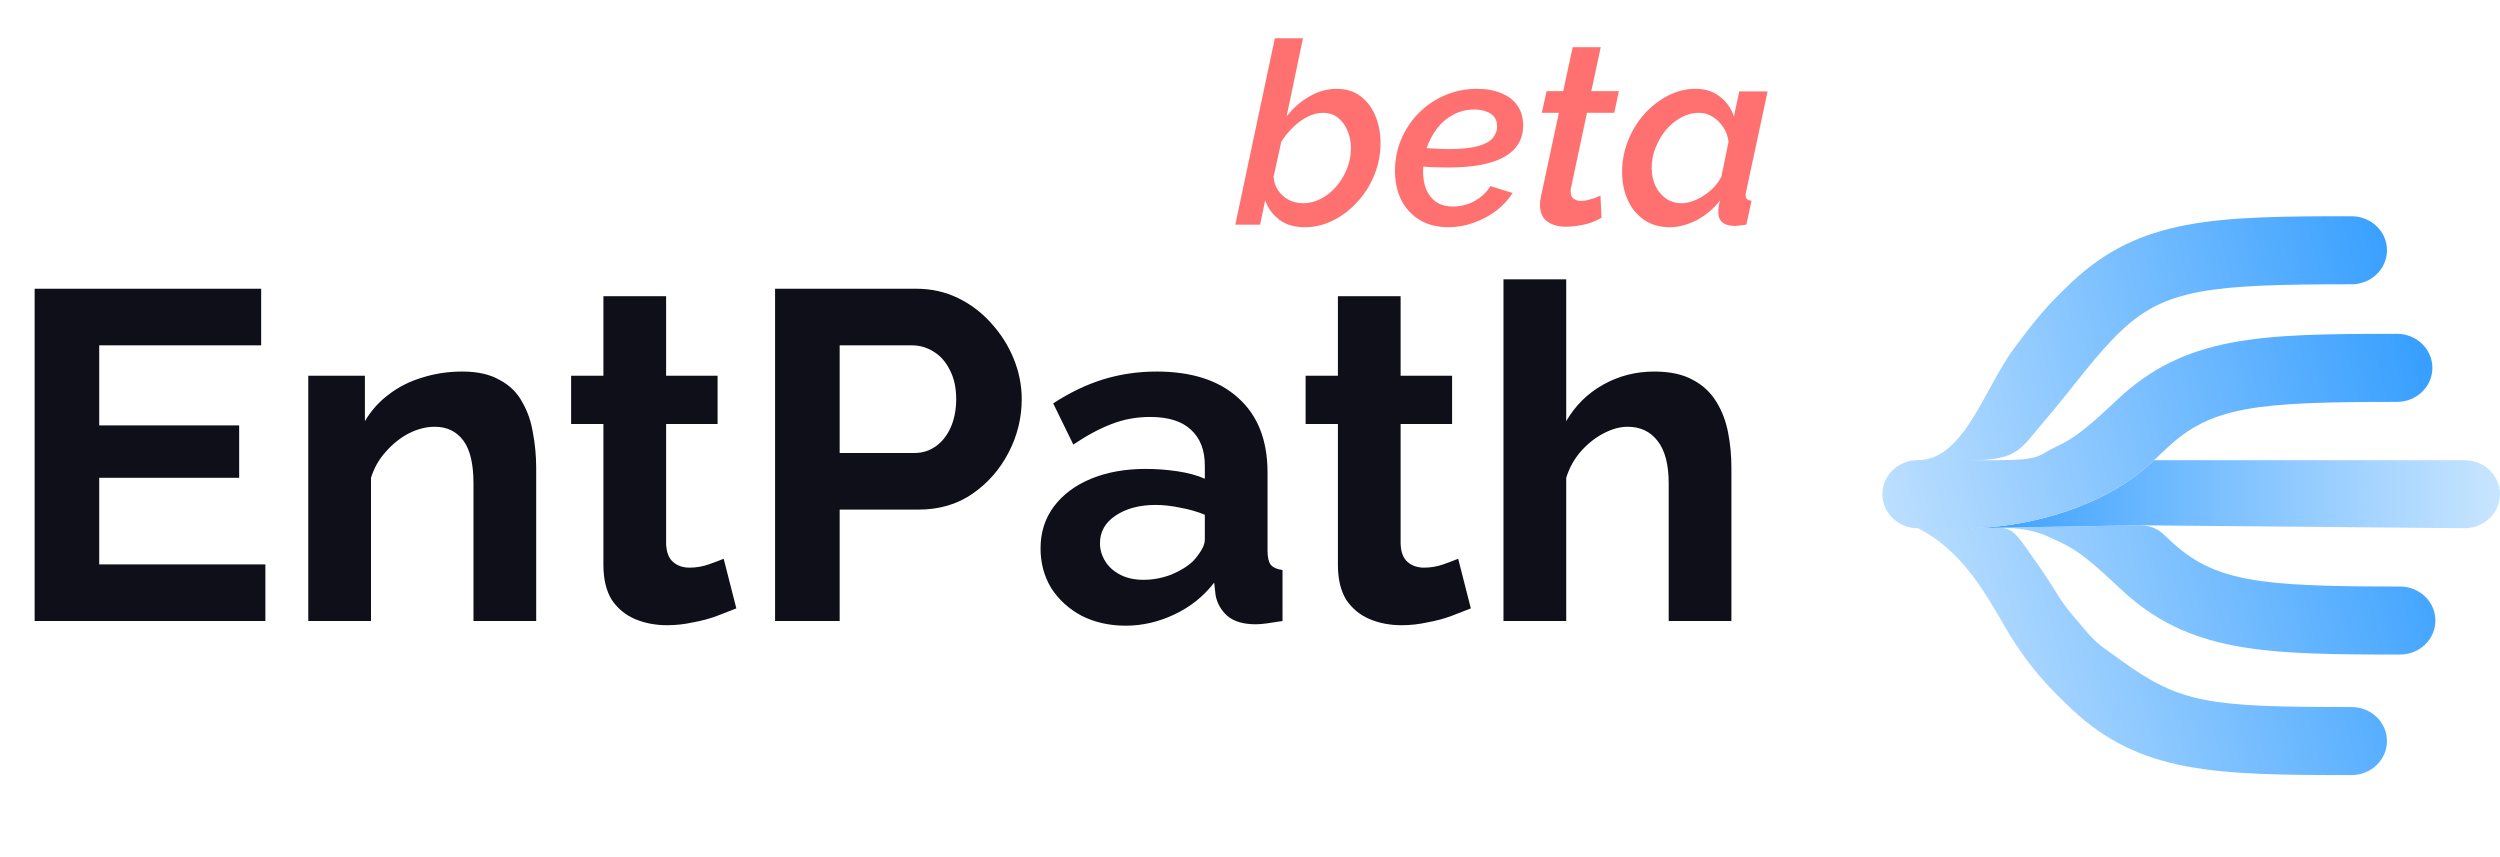 <svg width="105" height="36" viewBox="0 0 105 36" fill="none" xmlns="http://www.w3.org/2000/svg">
<path d="M11.146 23.704V26.082H1.455V12.126H10.969V14.504H4.167V17.866H10.045V20.067H4.167V23.704H11.146ZM22.52 26.082H19.886V20.303C19.886 19.477 19.742 18.875 19.454 18.495C19.166 18.114 18.766 17.924 18.255 17.924C17.901 17.924 17.541 18.016 17.174 18.2C16.82 18.383 16.499 18.639 16.21 18.966C15.922 19.281 15.713 19.648 15.582 20.067V26.082H12.947V15.782H15.326V17.689C15.588 17.243 15.922 16.87 16.328 16.568C16.735 16.254 17.2 16.018 17.724 15.861C18.261 15.69 18.825 15.605 19.415 15.605C20.057 15.605 20.581 15.723 20.987 15.959C21.407 16.182 21.721 16.489 21.931 16.883C22.154 17.263 22.304 17.695 22.383 18.18C22.475 18.665 22.52 19.156 22.52 19.654V26.082ZM30.926 25.552C30.703 25.643 30.434 25.748 30.12 25.866C29.805 25.984 29.465 26.076 29.098 26.141C28.744 26.22 28.383 26.259 28.016 26.259C27.532 26.259 27.086 26.174 26.68 26.004C26.273 25.833 25.946 25.565 25.697 25.198C25.461 24.818 25.343 24.326 25.343 23.723V17.807H23.987V15.782H25.343V12.44H27.977V15.782H30.139V17.807H27.977V22.839C27.99 23.193 28.088 23.448 28.272 23.605C28.455 23.763 28.685 23.841 28.96 23.841C29.235 23.841 29.504 23.796 29.766 23.704C30.028 23.612 30.238 23.533 30.395 23.468L30.926 25.552ZM32.553 26.082V12.126H38.47C39.112 12.126 39.702 12.257 40.239 12.519C40.776 12.781 41.242 13.135 41.635 13.58C42.041 14.026 42.355 14.524 42.578 15.074C42.801 15.625 42.913 16.188 42.913 16.765C42.913 17.551 42.729 18.298 42.362 19.006C41.995 19.713 41.491 20.29 40.849 20.735C40.206 21.181 39.446 21.404 38.568 21.404H35.266V26.082H32.553ZM35.266 19.025H38.411C38.739 19.025 39.033 18.934 39.295 18.75C39.558 18.567 39.767 18.305 39.925 17.964C40.082 17.61 40.16 17.21 40.16 16.765C40.16 16.28 40.069 15.867 39.885 15.526C39.715 15.186 39.486 14.93 39.197 14.76C38.922 14.589 38.621 14.504 38.293 14.504H35.266V19.025ZM43.703 23.035C43.703 22.367 43.886 21.784 44.253 21.286C44.633 20.775 45.158 20.382 45.826 20.107C46.494 19.831 47.261 19.694 48.126 19.694C48.558 19.694 48.997 19.726 49.443 19.792C49.888 19.858 50.275 19.962 50.603 20.107V19.556C50.603 18.901 50.406 18.396 50.013 18.042C49.633 17.689 49.063 17.512 48.303 17.512C47.739 17.512 47.202 17.61 46.691 17.807C46.18 18.003 45.642 18.291 45.079 18.672L44.234 16.942C44.915 16.496 45.61 16.162 46.317 15.939C47.038 15.716 47.792 15.605 48.578 15.605C50.046 15.605 51.186 15.972 51.998 16.706C52.824 17.44 53.237 18.488 53.237 19.851V23.134C53.237 23.409 53.283 23.605 53.374 23.723C53.479 23.841 53.643 23.913 53.866 23.94V26.082C53.63 26.122 53.414 26.154 53.217 26.181C53.034 26.207 52.876 26.22 52.745 26.22C52.221 26.22 51.821 26.102 51.546 25.866C51.284 25.63 51.12 25.342 51.055 25.001L50.996 24.47C50.55 25.047 49.993 25.493 49.325 25.807C48.657 26.122 47.975 26.279 47.281 26.279C46.599 26.279 45.983 26.141 45.433 25.866C44.895 25.578 44.469 25.191 44.155 24.706C43.854 24.208 43.703 23.651 43.703 23.035ZM50.111 23.566C50.255 23.409 50.373 23.252 50.465 23.094C50.557 22.937 50.603 22.793 50.603 22.662V21.62C50.288 21.489 49.947 21.391 49.58 21.325C49.214 21.247 48.866 21.207 48.539 21.207C47.857 21.207 47.294 21.358 46.848 21.659C46.416 21.948 46.199 22.334 46.199 22.819C46.199 23.081 46.272 23.33 46.416 23.566C46.56 23.802 46.77 23.992 47.045 24.136C47.32 24.28 47.648 24.352 48.028 24.352C48.421 24.352 48.807 24.28 49.187 24.136C49.567 23.979 49.875 23.789 50.111 23.566ZM61.775 25.552C61.552 25.643 61.283 25.748 60.969 25.866C60.654 25.984 60.313 26.076 59.946 26.141C59.593 26.22 59.232 26.259 58.865 26.259C58.38 26.259 57.935 26.174 57.529 26.004C57.122 25.833 56.795 25.565 56.546 25.198C56.31 24.818 56.192 24.326 56.192 23.723V17.807H54.836V15.782H56.192V12.44H58.826V15.782H60.988V17.807H58.826V22.839C58.839 23.193 58.937 23.448 59.121 23.605C59.304 23.763 59.534 23.841 59.809 23.841C60.084 23.841 60.353 23.796 60.615 23.704C60.877 23.612 61.087 23.533 61.244 23.468L61.775 25.552ZM72.719 26.082H70.085V20.303C70.085 19.504 69.928 18.907 69.614 18.514C69.312 18.121 68.893 17.924 68.356 17.924C68.041 17.924 67.707 18.016 67.353 18.2C66.999 18.383 66.678 18.639 66.39 18.966C66.115 19.281 65.912 19.648 65.781 20.067V26.082H63.146V11.732H65.781V17.689C66.161 17.033 66.678 16.522 67.333 16.155C67.989 15.788 68.703 15.605 69.476 15.605C70.144 15.605 70.688 15.723 71.108 15.959C71.527 16.182 71.855 16.489 72.091 16.883C72.326 17.263 72.49 17.695 72.582 18.18C72.674 18.652 72.719 19.143 72.719 19.654V26.082Z" fill="#0F0F1A"/>
<path d="M54.799 9.543C54.37 9.543 54.016 9.439 53.737 9.232C53.459 9.024 53.259 8.753 53.137 8.417L52.923 9.435H51.883L53.544 1.608H54.724L54.038 4.889C54.309 4.539 54.627 4.26 54.992 4.053C55.356 3.838 55.739 3.731 56.139 3.731C56.547 3.731 56.886 3.838 57.158 4.053C57.429 4.26 57.633 4.535 57.769 4.878C57.912 5.221 57.983 5.597 57.983 6.004C57.983 6.483 57.894 6.937 57.715 7.366C57.544 7.788 57.304 8.163 56.997 8.492C56.697 8.821 56.357 9.078 55.978 9.264C55.6 9.45 55.206 9.543 54.799 9.543ZM54.735 8.535C54.992 8.535 55.239 8.474 55.474 8.352C55.718 8.224 55.932 8.052 56.118 7.838C56.311 7.616 56.461 7.37 56.568 7.098C56.682 6.819 56.74 6.53 56.74 6.229C56.74 5.965 56.693 5.722 56.6 5.5C56.507 5.272 56.375 5.089 56.204 4.953C56.032 4.81 55.818 4.739 55.56 4.739C55.346 4.739 55.128 4.796 54.906 4.911C54.692 5.018 54.492 5.164 54.306 5.35C54.12 5.529 53.956 5.729 53.813 5.951L53.491 7.43C53.505 7.638 53.569 7.827 53.684 7.999C53.798 8.163 53.945 8.295 54.123 8.395C54.309 8.488 54.513 8.535 54.735 8.535ZM60.83 9.543C60.358 9.543 59.954 9.439 59.618 9.232C59.282 9.024 59.025 8.742 58.846 8.385C58.675 8.027 58.589 7.623 58.589 7.173C58.589 6.708 58.675 6.272 58.846 5.865C59.018 5.45 59.261 5.082 59.575 4.76C59.89 4.439 60.255 4.189 60.669 4.01C61.091 3.824 61.548 3.731 62.041 3.731C62.428 3.731 62.763 3.792 63.049 3.913C63.342 4.028 63.568 4.199 63.725 4.428C63.889 4.65 63.971 4.932 63.971 5.275C63.971 5.847 63.711 6.283 63.189 6.583C62.674 6.883 61.888 7.034 60.83 7.034C60.63 7.034 60.405 7.03 60.154 7.023C59.904 7.009 59.622 6.987 59.307 6.958L59.468 6.197C59.754 6.212 60.008 6.226 60.229 6.24C60.451 6.254 60.658 6.262 60.851 6.262C61.359 6.262 61.759 6.222 62.052 6.144C62.345 6.065 62.556 5.954 62.685 5.811C62.813 5.661 62.878 5.493 62.878 5.307C62.878 5.143 62.839 5.011 62.76 4.911C62.681 4.81 62.57 4.735 62.428 4.685C62.285 4.628 62.113 4.6 61.913 4.6C61.598 4.6 61.309 4.671 61.044 4.814C60.78 4.95 60.551 5.143 60.358 5.393C60.172 5.636 60.026 5.911 59.919 6.219C59.818 6.526 59.768 6.851 59.768 7.194C59.768 7.466 59.811 7.716 59.897 7.945C59.99 8.167 60.129 8.345 60.315 8.481C60.508 8.61 60.748 8.674 61.034 8.674C61.341 8.674 61.638 8.599 61.923 8.449C62.209 8.292 62.435 8.081 62.599 7.816L63.532 8.106C63.353 8.385 63.121 8.635 62.835 8.856C62.549 9.071 62.231 9.239 61.881 9.36C61.538 9.482 61.187 9.543 60.83 9.543ZM64.679 8.599C64.679 8.542 64.683 8.485 64.69 8.427C64.697 8.37 64.708 8.309 64.722 8.245L65.473 4.739H64.754L64.958 3.828H65.655L66.052 1.983H67.231L66.834 3.828H67.992L67.799 4.739H66.652L65.987 7.87C65.98 7.898 65.973 7.927 65.966 7.956C65.966 7.977 65.966 8.002 65.966 8.031C65.966 8.174 66.005 8.277 66.084 8.342C66.17 8.406 66.277 8.438 66.406 8.438C66.513 8.438 66.616 8.424 66.716 8.395C66.824 8.367 66.92 8.338 67.006 8.309C67.092 8.274 67.163 8.242 67.22 8.213L67.263 9.146C67.156 9.21 67.02 9.274 66.856 9.339C66.699 9.396 66.527 9.439 66.341 9.467C66.155 9.503 65.962 9.521 65.762 9.521C65.455 9.521 65.198 9.45 64.99 9.307C64.783 9.157 64.679 8.921 64.679 8.599ZM70.122 9.543C69.707 9.543 69.35 9.439 69.05 9.232C68.749 9.024 68.521 8.746 68.364 8.395C68.206 8.045 68.128 7.655 68.128 7.227C68.128 6.769 68.21 6.333 68.374 5.918C68.539 5.497 68.764 5.125 69.05 4.803C69.343 4.475 69.675 4.214 70.047 4.021C70.419 3.828 70.808 3.731 71.216 3.731C71.623 3.731 71.966 3.842 72.245 4.064C72.524 4.285 72.717 4.56 72.824 4.889L73.049 3.838H74.239L73.339 8.041C73.332 8.077 73.324 8.109 73.317 8.138C73.317 8.159 73.317 8.181 73.317 8.202C73.317 8.345 73.399 8.42 73.564 8.427L73.349 9.435C73.249 9.45 73.16 9.46 73.081 9.467C73.003 9.482 72.931 9.489 72.867 9.489C72.645 9.489 72.474 9.442 72.352 9.35C72.231 9.249 72.17 9.11 72.17 8.931C72.17 8.896 72.17 8.853 72.17 8.803C72.177 8.753 72.184 8.695 72.191 8.631C72.206 8.567 72.224 8.495 72.245 8.417C71.966 8.774 71.634 9.053 71.248 9.253C70.869 9.446 70.494 9.543 70.122 9.543ZM70.637 8.535C70.78 8.535 70.93 8.506 71.087 8.449C71.251 8.392 71.409 8.313 71.559 8.213C71.716 8.113 71.859 7.995 71.988 7.859C72.116 7.723 72.22 7.577 72.299 7.42L72.599 5.951C72.57 5.722 72.495 5.518 72.374 5.339C72.252 5.154 72.102 5.007 71.923 4.9C71.752 4.793 71.566 4.739 71.366 4.739C71.094 4.739 70.837 4.807 70.594 4.943C70.358 5.071 70.147 5.247 69.961 5.468C69.782 5.69 69.639 5.936 69.532 6.208C69.425 6.48 69.371 6.755 69.371 7.034C69.371 7.319 69.421 7.573 69.522 7.795C69.629 8.016 69.775 8.195 69.961 8.331C70.154 8.467 70.379 8.535 70.637 8.535Z" fill="#FF7171"/>
<path fill-rule="evenodd" clip-rule="evenodd" d="M98.769 9.082C99.588 9.082 100.253 9.722 100.253 10.511C100.253 11.3 99.588 11.94 98.769 11.94C92.797 11.94 90.956 12.131 89.084 13.899C88.021 14.902 87.1 16.24 85.821 17.733C84.875 18.838 84.753 19.305 82.919 19.328C81.777 20.671 82.098 22.185 80.542 22.185C79.723 22.185 79.059 21.545 79.059 20.756C79.059 19.967 79.723 19.328 80.542 19.328C82.499 19.328 83.35 16.278 84.618 14.592C85.47 13.459 85.907 12.896 87.006 11.858C89.882 9.144 93.042 9.082 98.769 9.082ZM90.467 19.328C90.631 19.176 90.821 18.998 90.991 18.838C90.815 19.004 90.641 19.168 90.467 19.328ZM86.492 22.753C85.715 22.402 85.235 22.053 82.777 22.184L89.857 22.062C90.537 22.069 90.812 22.386 90.982 22.546C91.032 22.594 91.078 22.637 91.118 22.675C92.99 24.442 94.831 24.634 100.804 24.634C101.623 24.634 102.287 25.274 102.287 26.063C102.287 26.852 101.623 27.491 100.804 27.491C95.077 27.491 91.916 27.43 89.041 24.715C87.942 23.678 87.292 23.116 86.492 22.753ZM80.542 19.328C81.515 19.328 81.752 21.164 82.777 22.184C84.618 22.155 84.323 21.914 85.538 23.637C86.362 24.805 86.456 25.135 87.006 25.789C88.114 27.104 87.919 26.893 89.084 27.737C91.596 29.556 92.797 29.696 98.769 29.696C99.588 29.696 100.253 30.335 100.253 31.124C100.253 31.913 99.588 32.553 98.769 32.553C93.042 32.553 89.882 32.492 87.006 29.777C85.907 28.739 85.31 28.046 84.618 26.994C83.751 25.679 82.765 23.288 80.542 22.185C79.723 22.185 79.059 21.545 79.059 20.756C79.059 19.967 79.723 19.328 80.542 19.328Z" fill="url(#paint0_linear_2939_489)"/>
<path d="M103.516 22.185L89.857 22.062L82.777 22.184C85.29 22.144 88.511 21.246 90.467 19.328H103.516C104.336 19.328 105 19.967 105 20.756C105 21.545 104.336 22.185 103.516 22.185Z" fill="url(#paint1_linear_2939_489)"/>
<path d="M100.676 14.021C101.496 14.021 102.16 14.661 102.16 15.45C102.16 16.239 101.496 16.879 100.676 16.879C94.704 16.879 92.863 17.07 90.991 18.838C90.821 18.998 90.631 19.176 90.467 19.328C88.511 21.246 85.29 22.144 82.777 22.184L80.542 22.185C79.723 22.185 79.059 21.545 79.059 20.756C79.059 19.967 79.723 19.328 80.542 19.328H83.856C85.814 19.328 85.588 19.111 86.365 18.759C87.165 18.397 87.815 17.835 88.914 16.797C91.789 14.083 94.95 14.021 100.676 14.021Z" fill="url(#paint2_linear_2939_489)"/>
<defs>
<linearGradient id="paint0_linear_2939_489" x1="103.135" y1="15.409" x2="79.125" y2="21.587" gradientUnits="userSpaceOnUse">
<stop stop-color="#319CFF"/>
<stop offset="1" stop-color="#BEE0FF"/>
</linearGradient>
<linearGradient id="paint1_linear_2939_489" x1="105.89" y1="20.797" x2="81.687" y2="20.797" gradientUnits="userSpaceOnUse">
<stop stop-color="#CEE8FF"/>
<stop offset="1" stop-color="#319CFF"/>
</linearGradient>
<linearGradient id="paint2_linear_2939_489" x1="103.135" y1="15.409" x2="79.125" y2="21.587" gradientUnits="userSpaceOnUse">
<stop stop-color="#319CFF"/>
<stop offset="1" stop-color="#BDDFFF"/>
</linearGradient>
</defs>
</svg>
